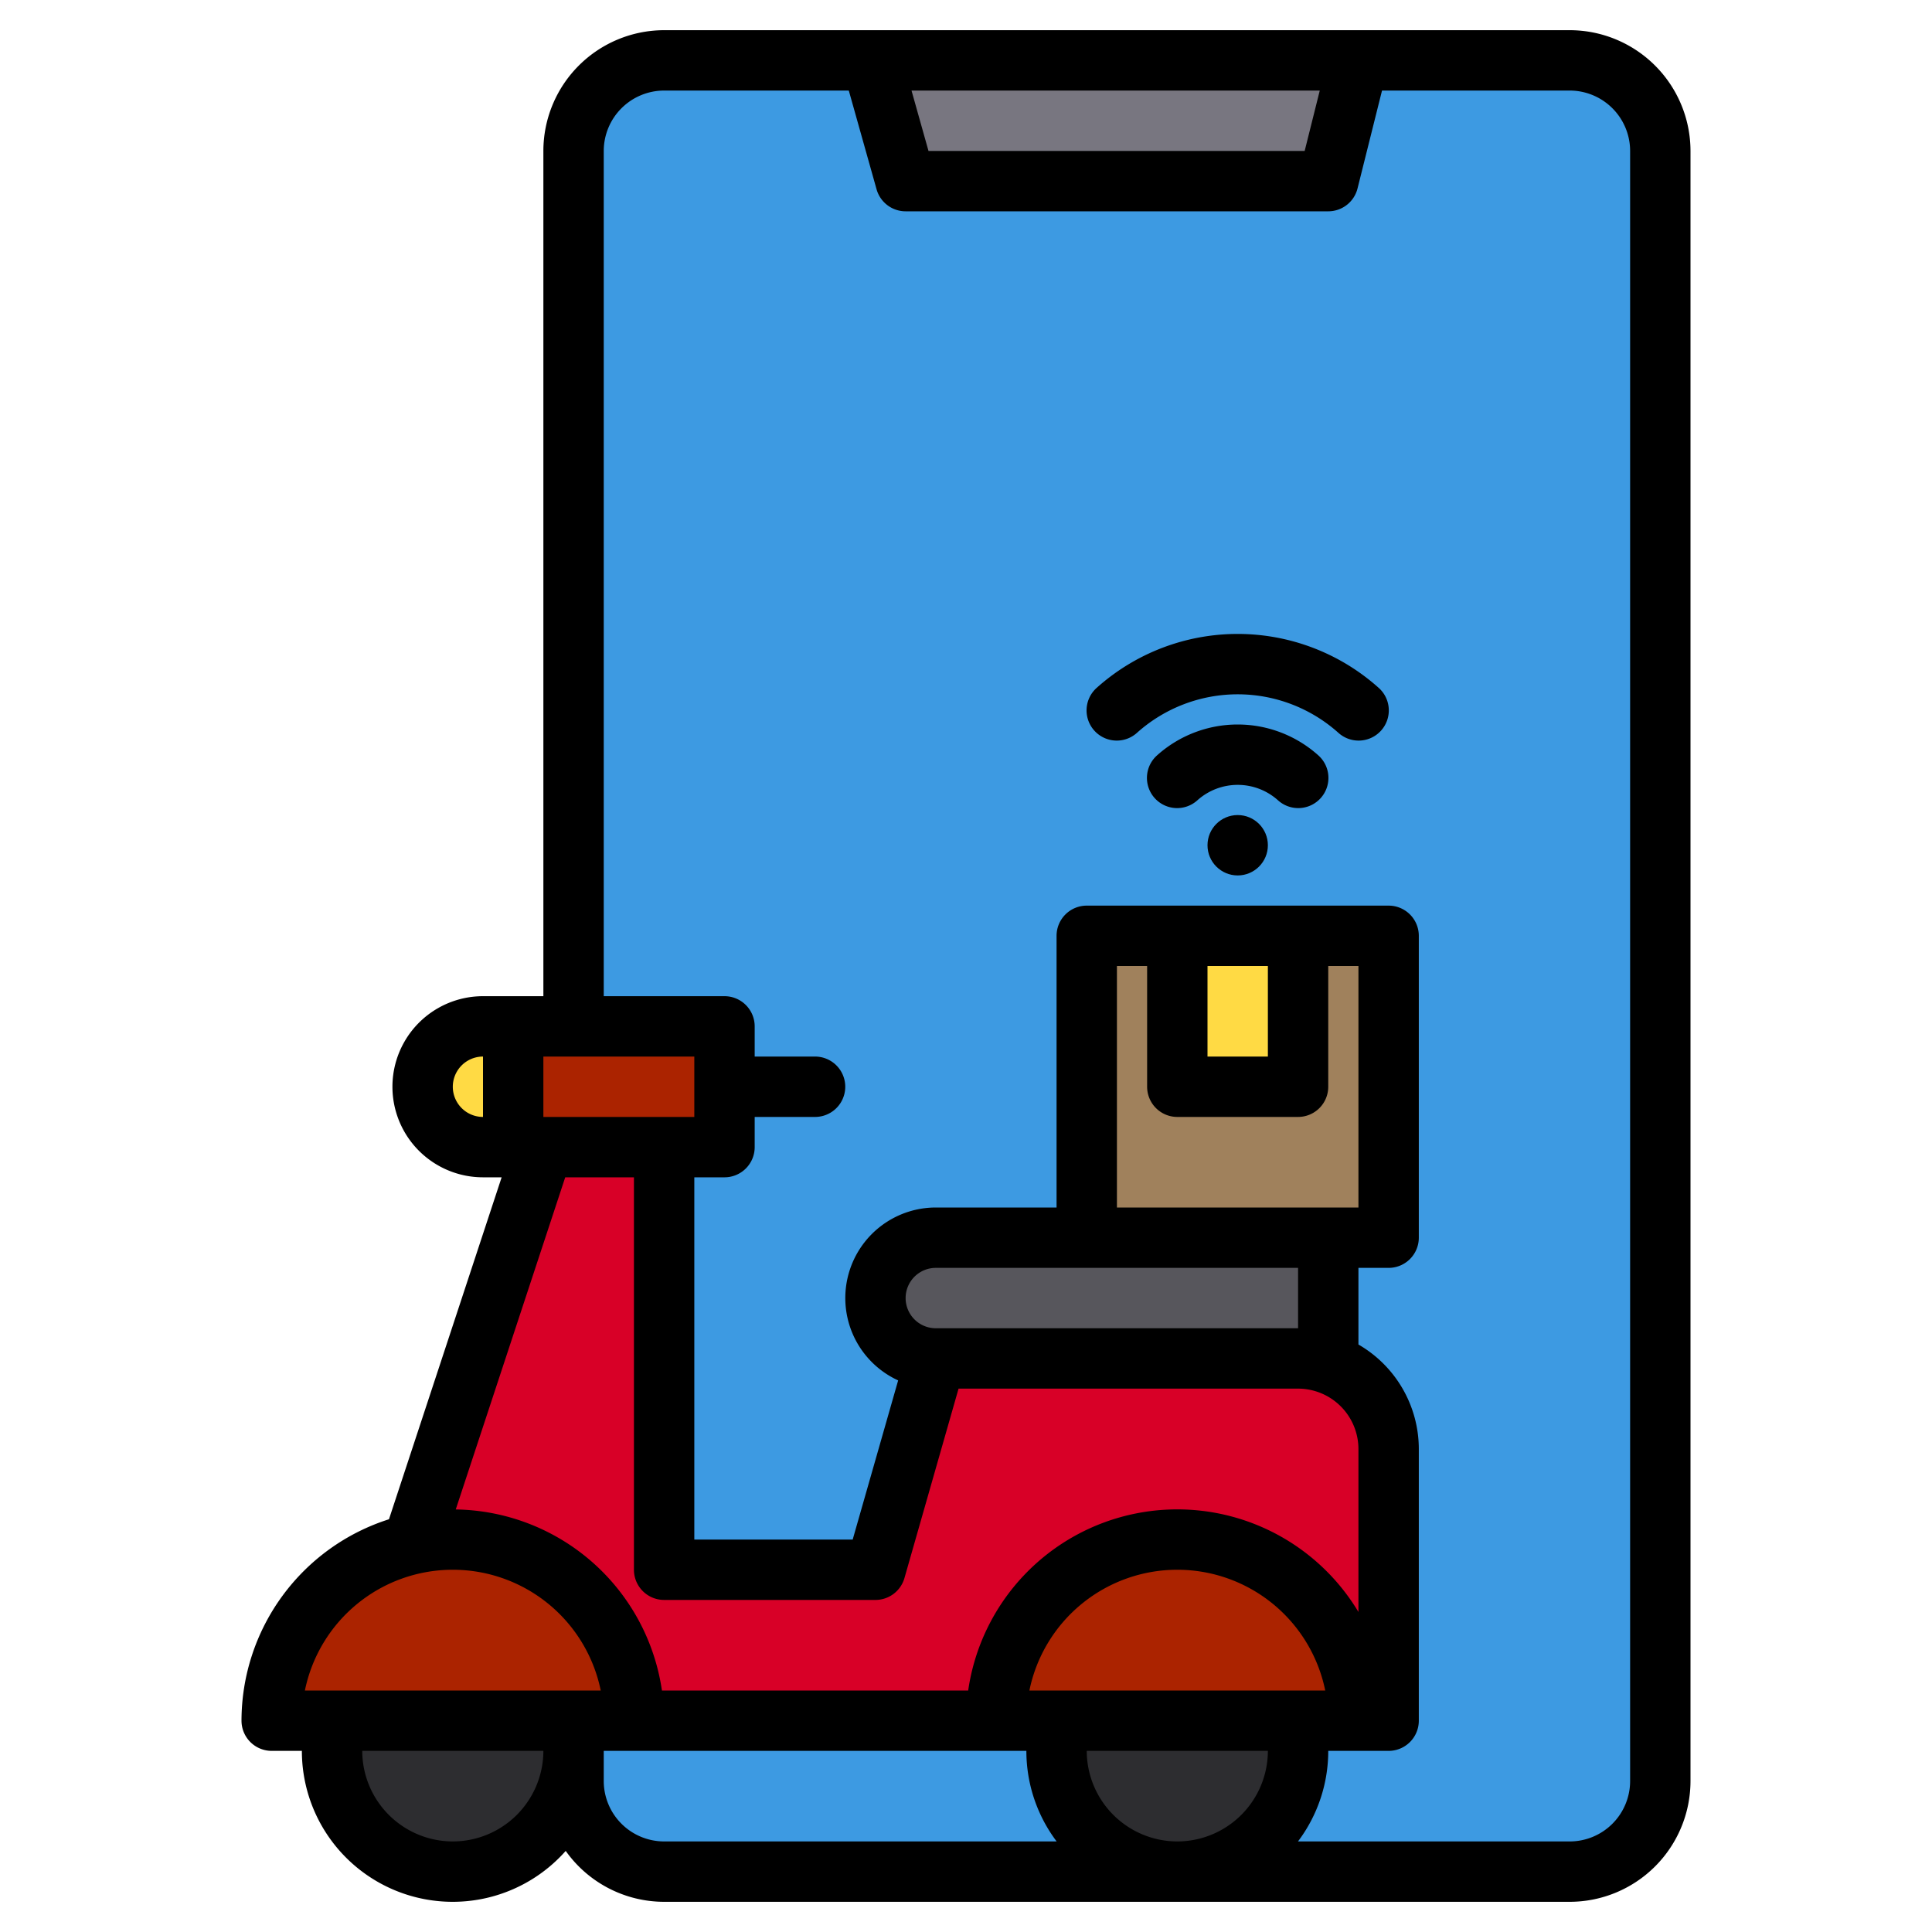 <svg height="512" viewBox="0 0 512 512" width="512" xmlns="http://www.w3.org/2000/svg"><g><g><path d="m153 272v-232a24 24 0 0 1 24-24h240a24 24 0 0 1 24 24v432a24 24 0 0 1 -24 24h-240a24 24 0 0 1 -24-24v-16" fill="#3d9ae2"/><g><path d="m96 456h273v-72a24.006 24.006 0 0 0 -24-24h-96l-16 56h-56v-112h-32l-34.66 105.19" fill="#d80027"/><path d="m361 456h-96a48 48 0 0 1 96 0z" fill="#ab2300"/><path d="m343.99 456a32 32 0 1 1 -61.98 0" fill="#2d2d30"/><path d="m169 456h-96a48 48 0 0 1 96 0z" fill="#ab2300"/><path d="m151.99 456a32 32 0 1 1 -61.98 0" fill="#2d2d30"/><path d="m249 328h104a0 0 0 0 1 0 0v32a0 0 0 0 1 0 0h-104a16 16 0 0 1 -16-16 16 16 0 0 1 16-16z" fill="#57565c"/><path d="m137 272h56v32h-56z" fill="#ab2300"/><path d="m137 272v32h-8a16 16 0 1 1 0-32z" fill="#ffda44"/><path d="m289 248h80v80h-80z" fill="#a0815c"/><path d="m313 248h32v40h-32z" fill="#ffda44"/></g><path d="m353 48h-112l-9-32h129z" fill="#787680"/></g><g><path d="m416 8h-240a32.036 32.036 0 0 0 -32 32v224h-16a24 24 0 0 0 0 48h4.94l-29.86 90.62a56.1 56.1 0 0 0 -39.08 53.38 8 8 0 0 0 8 8h8a39.977 39.977 0 0 0 69.92 26.51 32 32 0 0 0 26.08 13.49h240a32.036 32.036 0 0 0 32-32v-432a32.036 32.036 0 0 0 -32-32zm-288 288a8 8 0 0 1 0-16zm221.75-272-4 16h-99.69l-4.5-16zm-205.75 256h40v16h-40zm5.79 32h18.21v104a8 8 0 0 0 8 8h56a8 8 0 0 0 7.69-5.8l14.34-50.2h89.97a16.021 16.021 0 0 1 16 16v43.19a55.982 55.982 0 0 0 -103.42 20.81h-81.16a56.081 56.081 0 0 0 -54.64-47.98zm162.21-16h32a8 8 0 0 0 8-8v-32h8v64h-64v-64h8v32a8 8 0 0 0 8 8zm8-16v-24h16v24zm24 56v16h-96a8 8 0 0 1 0-16zm7.2 112h-78.4a40.01 40.01 0 0 1 78.4 0zm-231.2 40a24.032 24.032 0 0 1 -24-24h48a24.032 24.032 0 0 1 -24 24zm-39.2-40a40.01 40.01 0 0 1 78.4 0zm95.2 40a16.021 16.021 0 0 1 -16-16v-8h112a39.808 39.808 0 0 0 8.02 24zm136 0a24.032 24.032 0 0 1 -24-24h48a24.032 24.032 0 0 1 -24 24zm120-16a16.021 16.021 0 0 1 -16 16h-72.02a39.808 39.808 0 0 0 8.02-24h16a8 8 0 0 0 8-8v-72a32.01 32.01 0 0 0 -16-27.69v-20.31h8a8 8 0 0 0 8-8v-80a8 8 0 0 0 -8-8h-80a8 8 0 0 0 -8 8v72h-32a24 24 0 0 0 -9.98 45.82l-12.05 42.18h-41.97v-96h8a8 8 0 0 0 8-8v-8h16a8 8 0 0 0 0-16h-16v-8a8 8 0 0 0 -8-8h-32v-224a16.021 16.021 0 0 1 16-16h48.94l7.36 26.17a8 8 0 0 0 7.7 5.83h112a8 8 0 0 0 7.76-6.06l6.49-25.94h49.75a16.021 16.021 0 0 1 16 16z"/><circle cx="328" cy="224" r="8"/><path d="m349.335 200.15a32 32 0 0 0 -42.67 0 8 8 0 1 0 10.67 11.922 16 16 0 0 1 21.33 0 8 8 0 1 0 10.67-11.922z"/><path d="m365.335 182.261a56 56 0 0 0 -74.67 0 8 8 0 1 0 10.67 11.922 40 40 0 0 1 53.33 0 8 8 0 1 0 10.67-11.922z"/></g></g></svg>